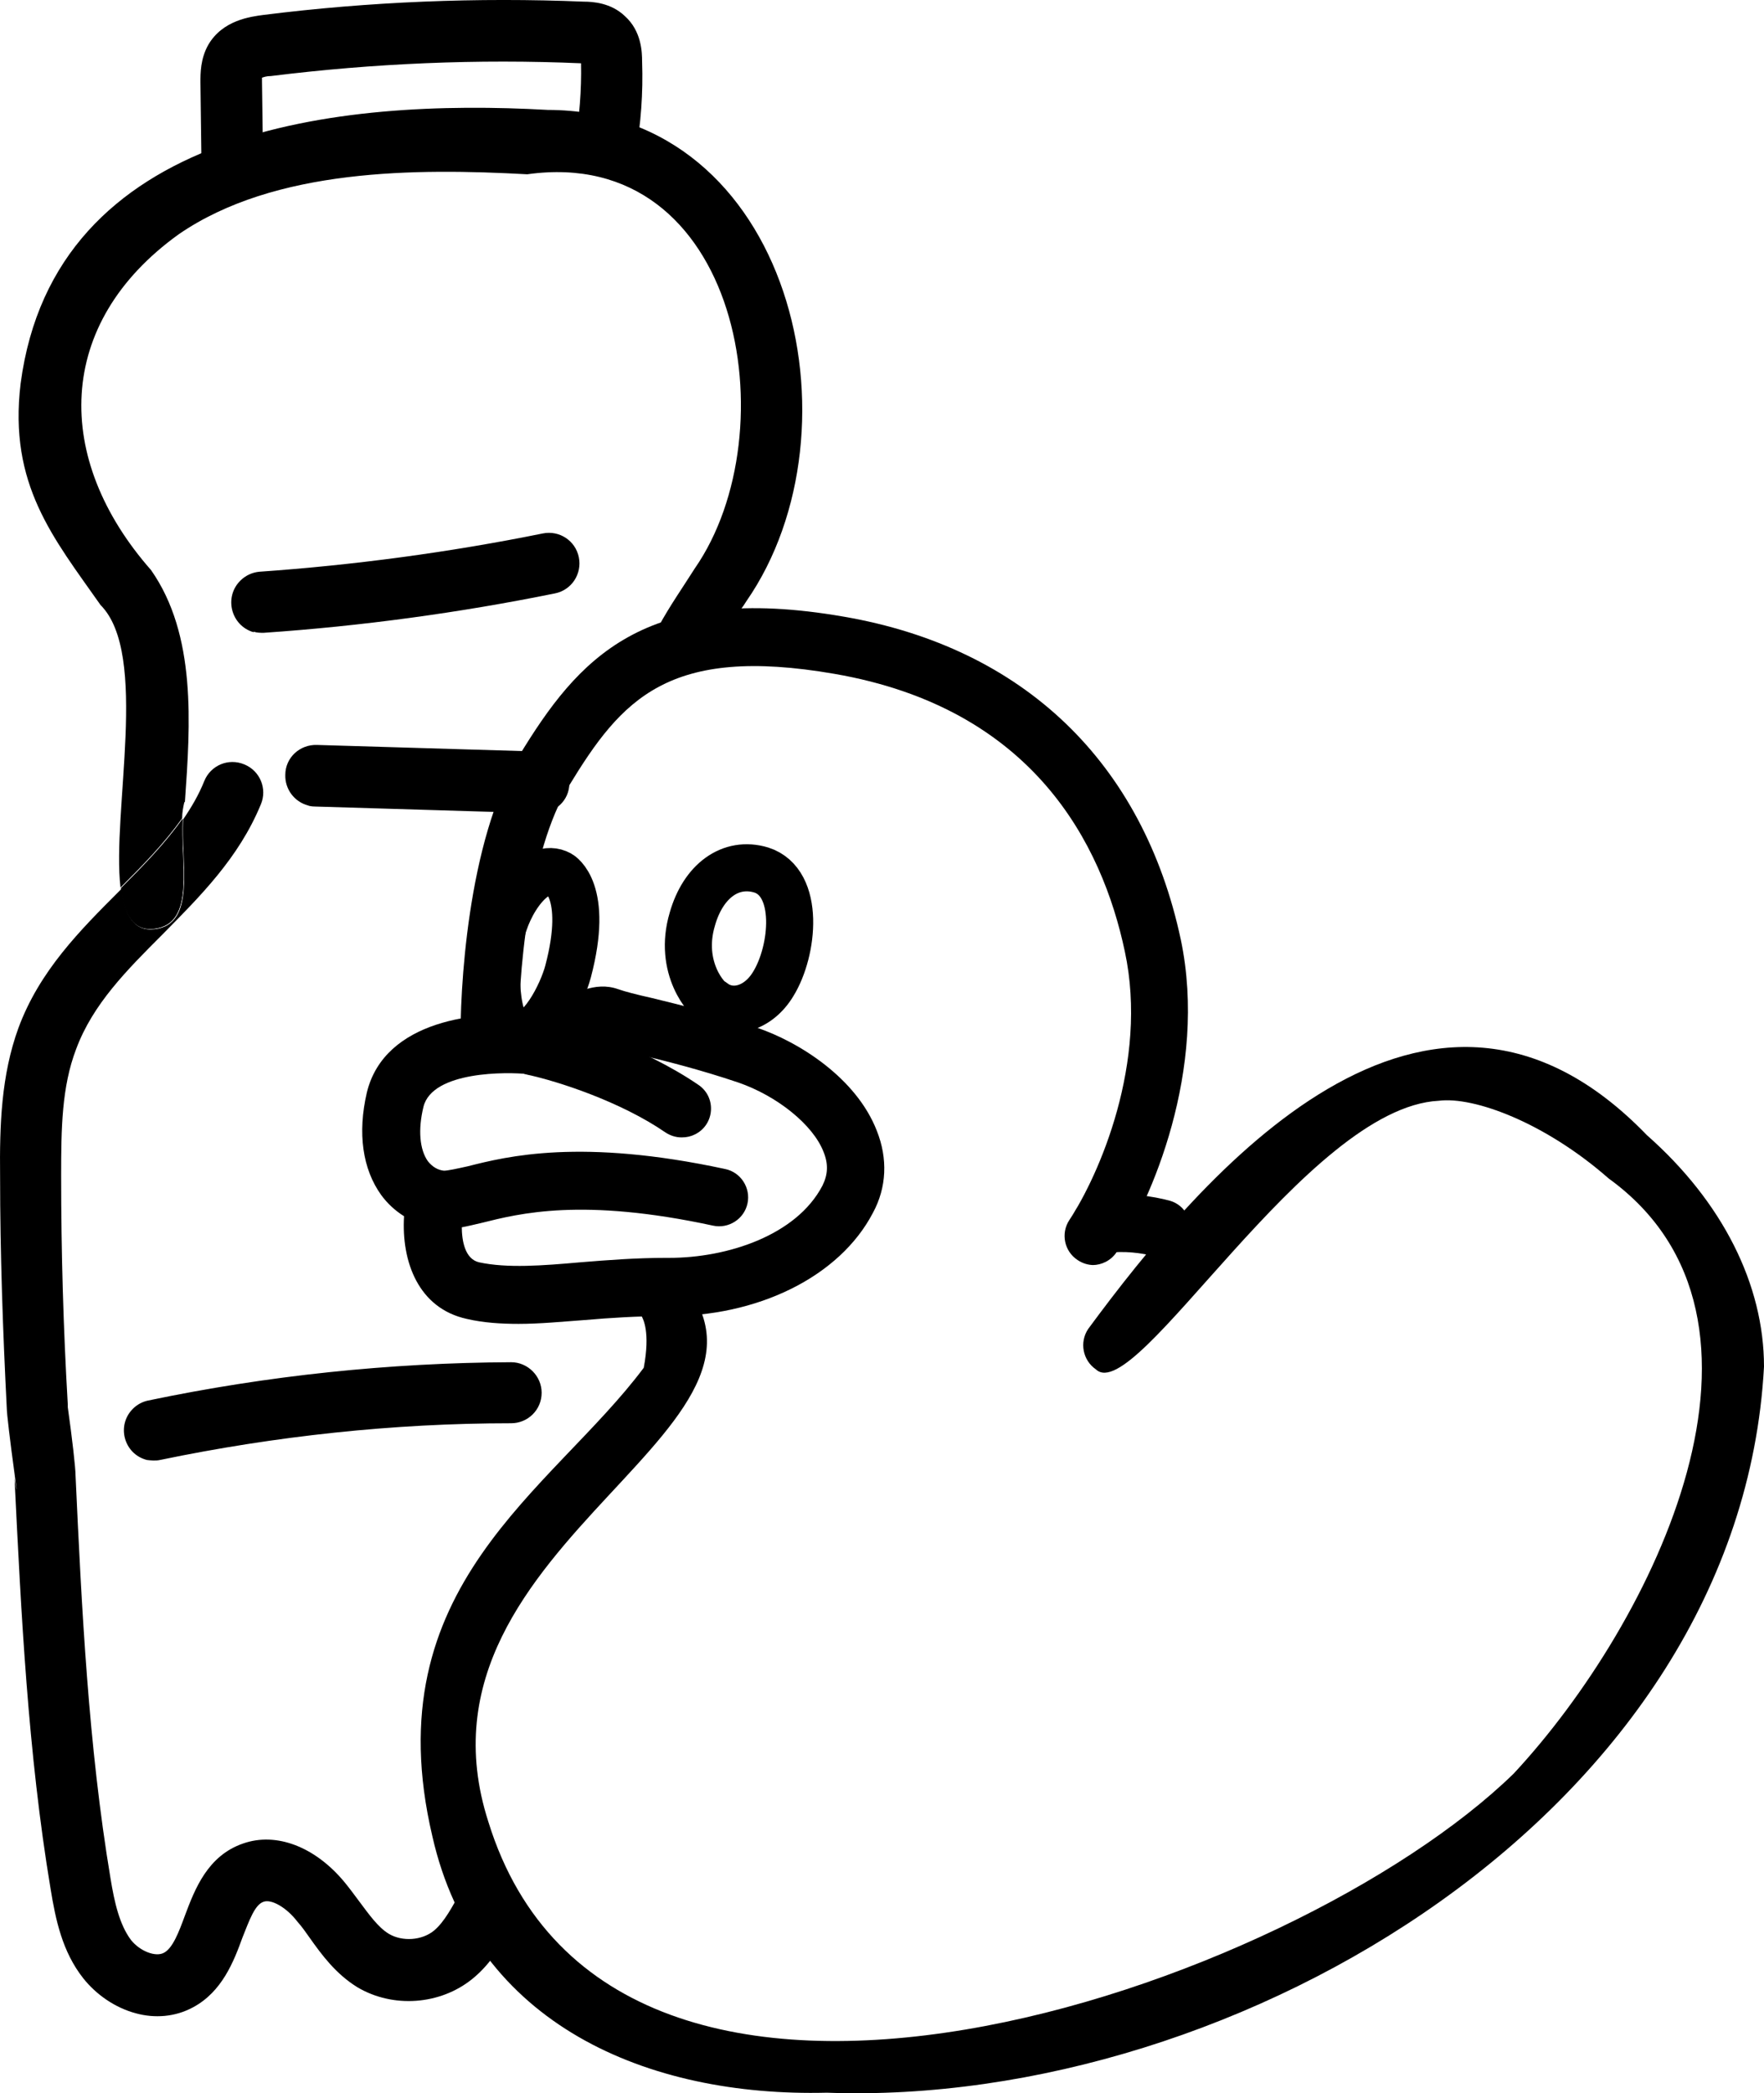 <svg viewBox="6.262 2.775 37.475 44.451" width="37.475" height="44.451" xmlns="http://www.w3.org/2000/svg">
  <path style="fill: rgb(0, 0, 0); opacity: 1;" d="M 11.026 6.936 C 10.742 6.862 10.544 6.605 10.543 6.311 L 10.52 4.52 C 10.52 4.331 10.52 4.024 10.685 3.73 C 10.991 3.199 11.592 3.129 11.852 3.093 C 14.103 2.81 16.402 2.716 18.665 2.81 C 18.853 2.81 19.242 2.834 19.537 3.117 C 19.891 3.435 19.903 3.883 19.903 4.083 C 19.926 4.744 19.879 5.404 19.761 6.064 C 19.702 6.417 19.36 6.547 19.007 6.476 C 18.653 6.417 18.417 6.193 18.476 5.828 C 18.571 5.262 18.618 4.685 18.606 4.119 C 16.413 4.024 14.197 4.119 12.017 4.39 C 11.922 4.39 11.863 4.413 11.828 4.425 L 11.828 4.508 L 11.852 6.299 C 11.852 6.665 11.569 6.96 11.215 6.96 C 11.156 6.96 11.097 6.96 11.038 6.936 L 11.026 6.936 Z M 9.529 22.496 C 9.093 22.543 8.905 22.201 8.834 21.635 C 9.317 21.152 9.777 20.68 10.142 20.162 C 10.083 21.069 10.437 22.401 9.529 22.496 Z" transform="matrix(1, 0, 0, 1, 0, 3.552713678800501e-15)"/>
  <path style="fill: rgb(0, 0, 0); opacity: 1;" d="M 9.529 22.496 C 9.093 22.543 8.905 22.201 8.834 21.635 C 9.317 21.152 9.777 20.68 10.142 20.162 C 10.083 21.069 10.437 22.401 9.529 22.496 Z M 12.806 19.879 C 12.514 19.801 12.314 19.532 12.323 19.23 C 12.323 18.865 12.63 18.582 12.995 18.594 L 17.722 18.735 C 18.075 18.735 18.37 19.042 18.358 19.407 C 18.358 19.773 18.052 20.056 17.686 20.044 L 12.96 19.902 C 12.96 19.902 12.854 19.902 12.806 19.879 Z M 11.651 16.201 C 11.166 16.062 11.012 15.449 11.375 15.098 C 11.483 14.994 11.622 14.93 11.769 14.916 C 13.785 14.775 15.812 14.504 17.793 14.103 C 18.146 14.032 18.488 14.256 18.559 14.61 C 18.629 14.963 18.406 15.305 18.052 15.376 C 16.013 15.789 13.938 16.071 11.863 16.213 C 11.793 16.213 11.722 16.213 11.651 16.189 L 11.651 16.201 Z M 9.376 33.776 C 8.894 33.648 8.731 33.046 9.084 32.692 C 9.173 32.602 9.288 32.54 9.412 32.515 C 11.946 31.985 14.539 31.714 17.121 31.702 C 17.474 31.702 17.769 31.996 17.769 32.35 C 17.769 32.716 17.474 32.998 17.121 32.998 C 14.622 32.998 12.111 33.27 9.671 33.776 C 9.565 33.8 9.471 33.788 9.364 33.776 L 9.376 33.776 Z M 23.828 47.214 C 20.032 47.309 16.354 45.776 15.447 41.768 C 14.197 36.452 17.981 34.437 19.938 31.82 C 20.079 31.065 19.926 30.782 19.891 30.723 C 19.219 30.393 19.702 29.309 20.398 29.604 C 24.134 33.022 14.681 35.391 16.637 41.462 C 19.29 50.032 33.741 44.998 38.421 40.436 C 41.403 37.23 44.574 30.794 40.437 27.8 C 39.081 26.61 37.572 26.056 36.83 26.15 C 34.012 26.291 30.394 32.657 29.545 31.855 C 29.263 31.662 29.19 31.277 29.38 30.995 C 31.796 27.718 36.582 22.048 41.25 26.881 C 42.853 28.295 43.737 30.052 43.737 31.796 C 43.23 41.179 32.574 47.533 23.828 47.214 Z" transform="matrix(1, 0, 0, 1, 0, 3.552713678800501e-15)"/>
  <path style="fill: rgb(0, 0, 0); opacity: 1;" d="M 30.948 29.474 C 30.948 29.474 30.83 29.474 30.771 29.45 C 30.559 29.391 30.111 29.321 29.769 29.391 C 29.438 29.461 29.111 29.251 29.038 28.92 C 28.967 28.59 29.179 28.26 29.509 28.189 C 30.111 28.059 30.806 28.189 31.113 28.272 C 31.443 28.366 31.619 28.708 31.525 29.038 C 31.443 29.309 31.207 29.474 30.936 29.474 L 30.948 29.474 Z M 17.286 30.888 C 16.908 30.888 16.531 30.865 16.178 30.782 C 15.152 30.558 14.787 29.568 14.846 28.602 C 14.657 28.484 14.492 28.331 14.362 28.154 C 13.962 27.6 13.855 26.834 14.056 25.973 C 14.433 24.429 16.425 24.228 17.569 24.346 C 17.663 24.323 17.875 24.193 18.005 24.122 C 18.429 23.875 18.901 23.604 19.396 23.781 C 19.525 23.828 19.796 23.898 20.115 23.969 C 20.692 24.111 21.482 24.299 22.331 24.594 C 23.238 24.9 24.453 25.667 24.889 26.786 C 25.124 27.376 25.101 27.989 24.806 28.531 C 24.099 29.886 22.354 30.747 20.386 30.723 C 19.808 30.723 19.231 30.759 18.688 30.806 C 18.205 30.841 17.734 30.888 17.274 30.888 L 17.286 30.888 Z M 16.072 28.814 C 16.072 29.132 16.142 29.509 16.437 29.58 C 17.038 29.71 17.793 29.651 18.594 29.58 C 19.172 29.533 19.773 29.486 20.421 29.486 L 20.48 29.486 C 21.706 29.486 23.179 29.014 23.734 27.953 C 23.851 27.718 23.863 27.494 23.757 27.234 C 23.533 26.657 22.767 26.044 21.942 25.761 C 21.14 25.49 20.386 25.301 19.844 25.171 C 19.502 25.089 19.254 25.03 19.054 24.971 C 18.948 25.006 18.747 25.124 18.629 25.195 C 18.264 25.407 17.887 25.631 17.474 25.584 C 17.05 25.537 15.447 25.513 15.258 26.279 C 15.14 26.763 15.176 27.187 15.353 27.435 C 15.447 27.553 15.565 27.623 15.694 27.635 C 15.777 27.635 15.989 27.588 16.201 27.541 C 17.038 27.329 18.606 26.94 21.671 27.6 C 22.001 27.67 22.213 28 22.142 28.331 C 22.071 28.661 21.741 28.873 21.411 28.802 C 18.629 28.201 17.297 28.543 16.496 28.743 C 16.343 28.778 16.201 28.814 16.072 28.837 L 16.072 28.814 Z M 19.089 24.959 Z" transform="matrix(1, 0, 0, 1, 0, 3.552713678800501e-15)"/>
  <path style="fill: rgb(0, 0, 0); opacity: 1;" d="M 20.739 26.928 C 20.622 26.928 20.504 26.892 20.398 26.822 C 19.455 26.173 18.123 25.737 17.463 25.596 C 17.131 25.523 16.921 25.196 16.991 24.865 C 17.062 24.535 17.392 24.323 17.722 24.393 C 18.417 24.535 19.914 25.006 21.093 25.808 C 21.486 26.067 21.449 26.653 21.029 26.863 C 20.942 26.907 20.848 26.928 20.751 26.928 L 20.739 26.928 Z" transform="matrix(1, 0, 0, 1, 0, 3.552713678800501e-15)"/>
  <path style="fill: rgb(0, 0, 0); opacity: 1;" d="M 29.498 29.639 C 29.38 29.639 29.262 29.604 29.156 29.533 C 28.872 29.348 28.793 28.967 28.979 28.684 C 29.604 27.741 30.665 25.336 30.158 22.979 C 29.674 20.692 28.213 17.816 23.993 17.085 C 20.457 16.472 19.466 17.627 18.347 19.466 C 17.498 20.845 17.25 23.545 17.286 24.924 C 17.286 25.266 17.026 25.549 16.685 25.56 C 16.343 25.56 16.06 25.301 16.048 24.959 C 16.024 23.863 16.189 20.633 17.286 18.83 C 18.535 16.779 19.926 15.128 24.193 15.871 C 28.012 16.531 30.547 18.971 31.348 22.731 C 31.926 25.49 30.712 28.283 29.981 29.368 C 29.863 29.545 29.663 29.639 29.474 29.639 L 29.498 29.639 Z" transform="matrix(1, 0, 0, 1, 0, 3.552713678800501e-15)"/>
  <path style="fill: rgb(0, 0, 0); opacity: 1;" d="M 16.107 42.829 C 16.107 42.829 16.072 42.888 16.06 42.924 C 15.871 43.265 15.706 43.584 15.482 43.772 C 15.223 43.984 14.81 44.008 14.527 43.843 C 14.292 43.702 14.103 43.43 13.891 43.148 C 13.785 43.006 13.69 42.876 13.584 42.747 C 12.96 41.992 12.135 41.674 11.427 41.922 C 10.673 42.181 10.402 42.888 10.19 43.454 C 10.06 43.808 9.93 44.149 9.742 44.244 C 9.565 44.338 9.235 44.208 9.046 43.973 C 8.799 43.643 8.693 43.171 8.61 42.664 C 8.139 39.847 7.997 36.924 7.867 34.106 C 7.867 33.953 7.797 33.328 7.702 32.657 L 7.702 32.598 C 7.608 30.995 7.561 29.356 7.561 27.741 C 7.561 26.739 7.573 25.855 7.879 25.054 C 8.233 24.099 8.952 23.38 9.718 22.614 C 10.508 21.812 11.333 20.999 11.804 19.855 C 11.944 19.523 11.784 19.141 11.451 19.007 C 11.118 18.867 10.738 19.025 10.602 19.36 C 10.484 19.655 10.331 19.914 10.154 20.174 C 10.095 21.081 10.449 22.413 9.541 22.507 C 9.105 22.555 8.916 22.213 8.846 21.647 L 8.799 21.694 C 7.962 22.531 7.101 23.392 6.653 24.606 C 6.288 25.608 6.252 26.668 6.264 27.753 C 6.264 29.391 6.323 31.042 6.406 32.68 C 6.406 32.786 6.476 33.376 6.571 34.071 C 6.665 34.767 6.571 34.154 6.571 34.177 C 6.712 37.042 6.854 39.988 7.337 42.888 C 7.443 43.537 7.584 44.22 8.032 44.786 C 8.304 45.128 8.704 45.411 9.152 45.529 C 9.541 45.635 9.977 45.611 10.366 45.399 C 10.979 45.069 11.227 44.432 11.415 43.914 C 11.557 43.56 11.675 43.218 11.863 43.159 C 12.028 43.1 12.347 43.277 12.582 43.584 C 12.677 43.69 12.759 43.808 12.842 43.926 C 13.101 44.291 13.396 44.692 13.855 44.975 C 14.61 45.423 15.612 45.352 16.296 44.798 C 16.72 44.456 16.979 43.984 17.203 43.56 C 17.262 43.454 17.309 43.372 17.356 43.277 L 16.06 42.994 L 16.095 42.841 L 16.107 42.829 Z" transform="matrix(1, 0, 0, 1, 0, 3.552713678800501e-15)"/>
  <path style="fill: rgb(0, 0, 0); opacity: 1;" d="M 10.19 19.808 C 10.307 18.146 10.437 16.26 9.471 14.881 C 7.396 12.523 7.419 9.647 10.06 7.749 C 12.099 6.347 15.105 6.347 17.463 6.476 C 21.989 5.84 23.038 11.946 21.022 14.846 C 20.492 15.682 19.95 16.378 19.761 17.451 L 21.211 16.661 C 21.423 16.119 21.789 16.083 22.119 15.541 C 24.653 11.887 23.073 5.121 17.899 5.109 C 13.49 4.861 7.419 5.474 6.7 10.92 C 6.441 13.066 7.396 14.197 8.398 15.623 C 9.435 16.661 8.634 20.02 8.822 21.623 C 9.305 21.14 9.765 20.669 10.131 20.15 C 10.131 20.032 10.154 19.914 10.178 19.808 L 10.19 19.808 Z" transform="matrix(1, 0, 0, 1, 0, 3.552713678800501e-15)"/>
  <path style="fill: rgb(216, 216, 216); stroke: rgb(0, 0, 0); fill-opacity: 0;" d="M 22.435 21.25 C 21.784 21.054 21.2 21.482 20.97 22.293 C 20.663 23.323 21.284 24.026 21.438 24.072 C 21.809 24.339 22.365 24.205 22.688 23.671 C 23.124 22.966 23.267 21.516 22.435 21.25 Z" transform="matrix(1, 0, 0, 1, 0, 3.552713678800501e-15)"/>
  <path style="fill: rgb(216, 216, 216); stroke: rgb(0, 0, 0); fill-opacity: 0; stroke-linecap: round; stroke-linejoin: round;" d="M 17.26 24.754 C 17.732 24.826 18.204 23.885 18.331 23.403 C 18.786 21.679 18.151 21.336 18.151 21.336 C 17.646 21.06 17.041 21.918 16.894 22.663 C 16.722 23.541 16.811 24.686 17.26 24.754 Z" transform="matrix(1, 0, 0, 1, 0, 3.552713678800501e-15)"/>
</svg>
